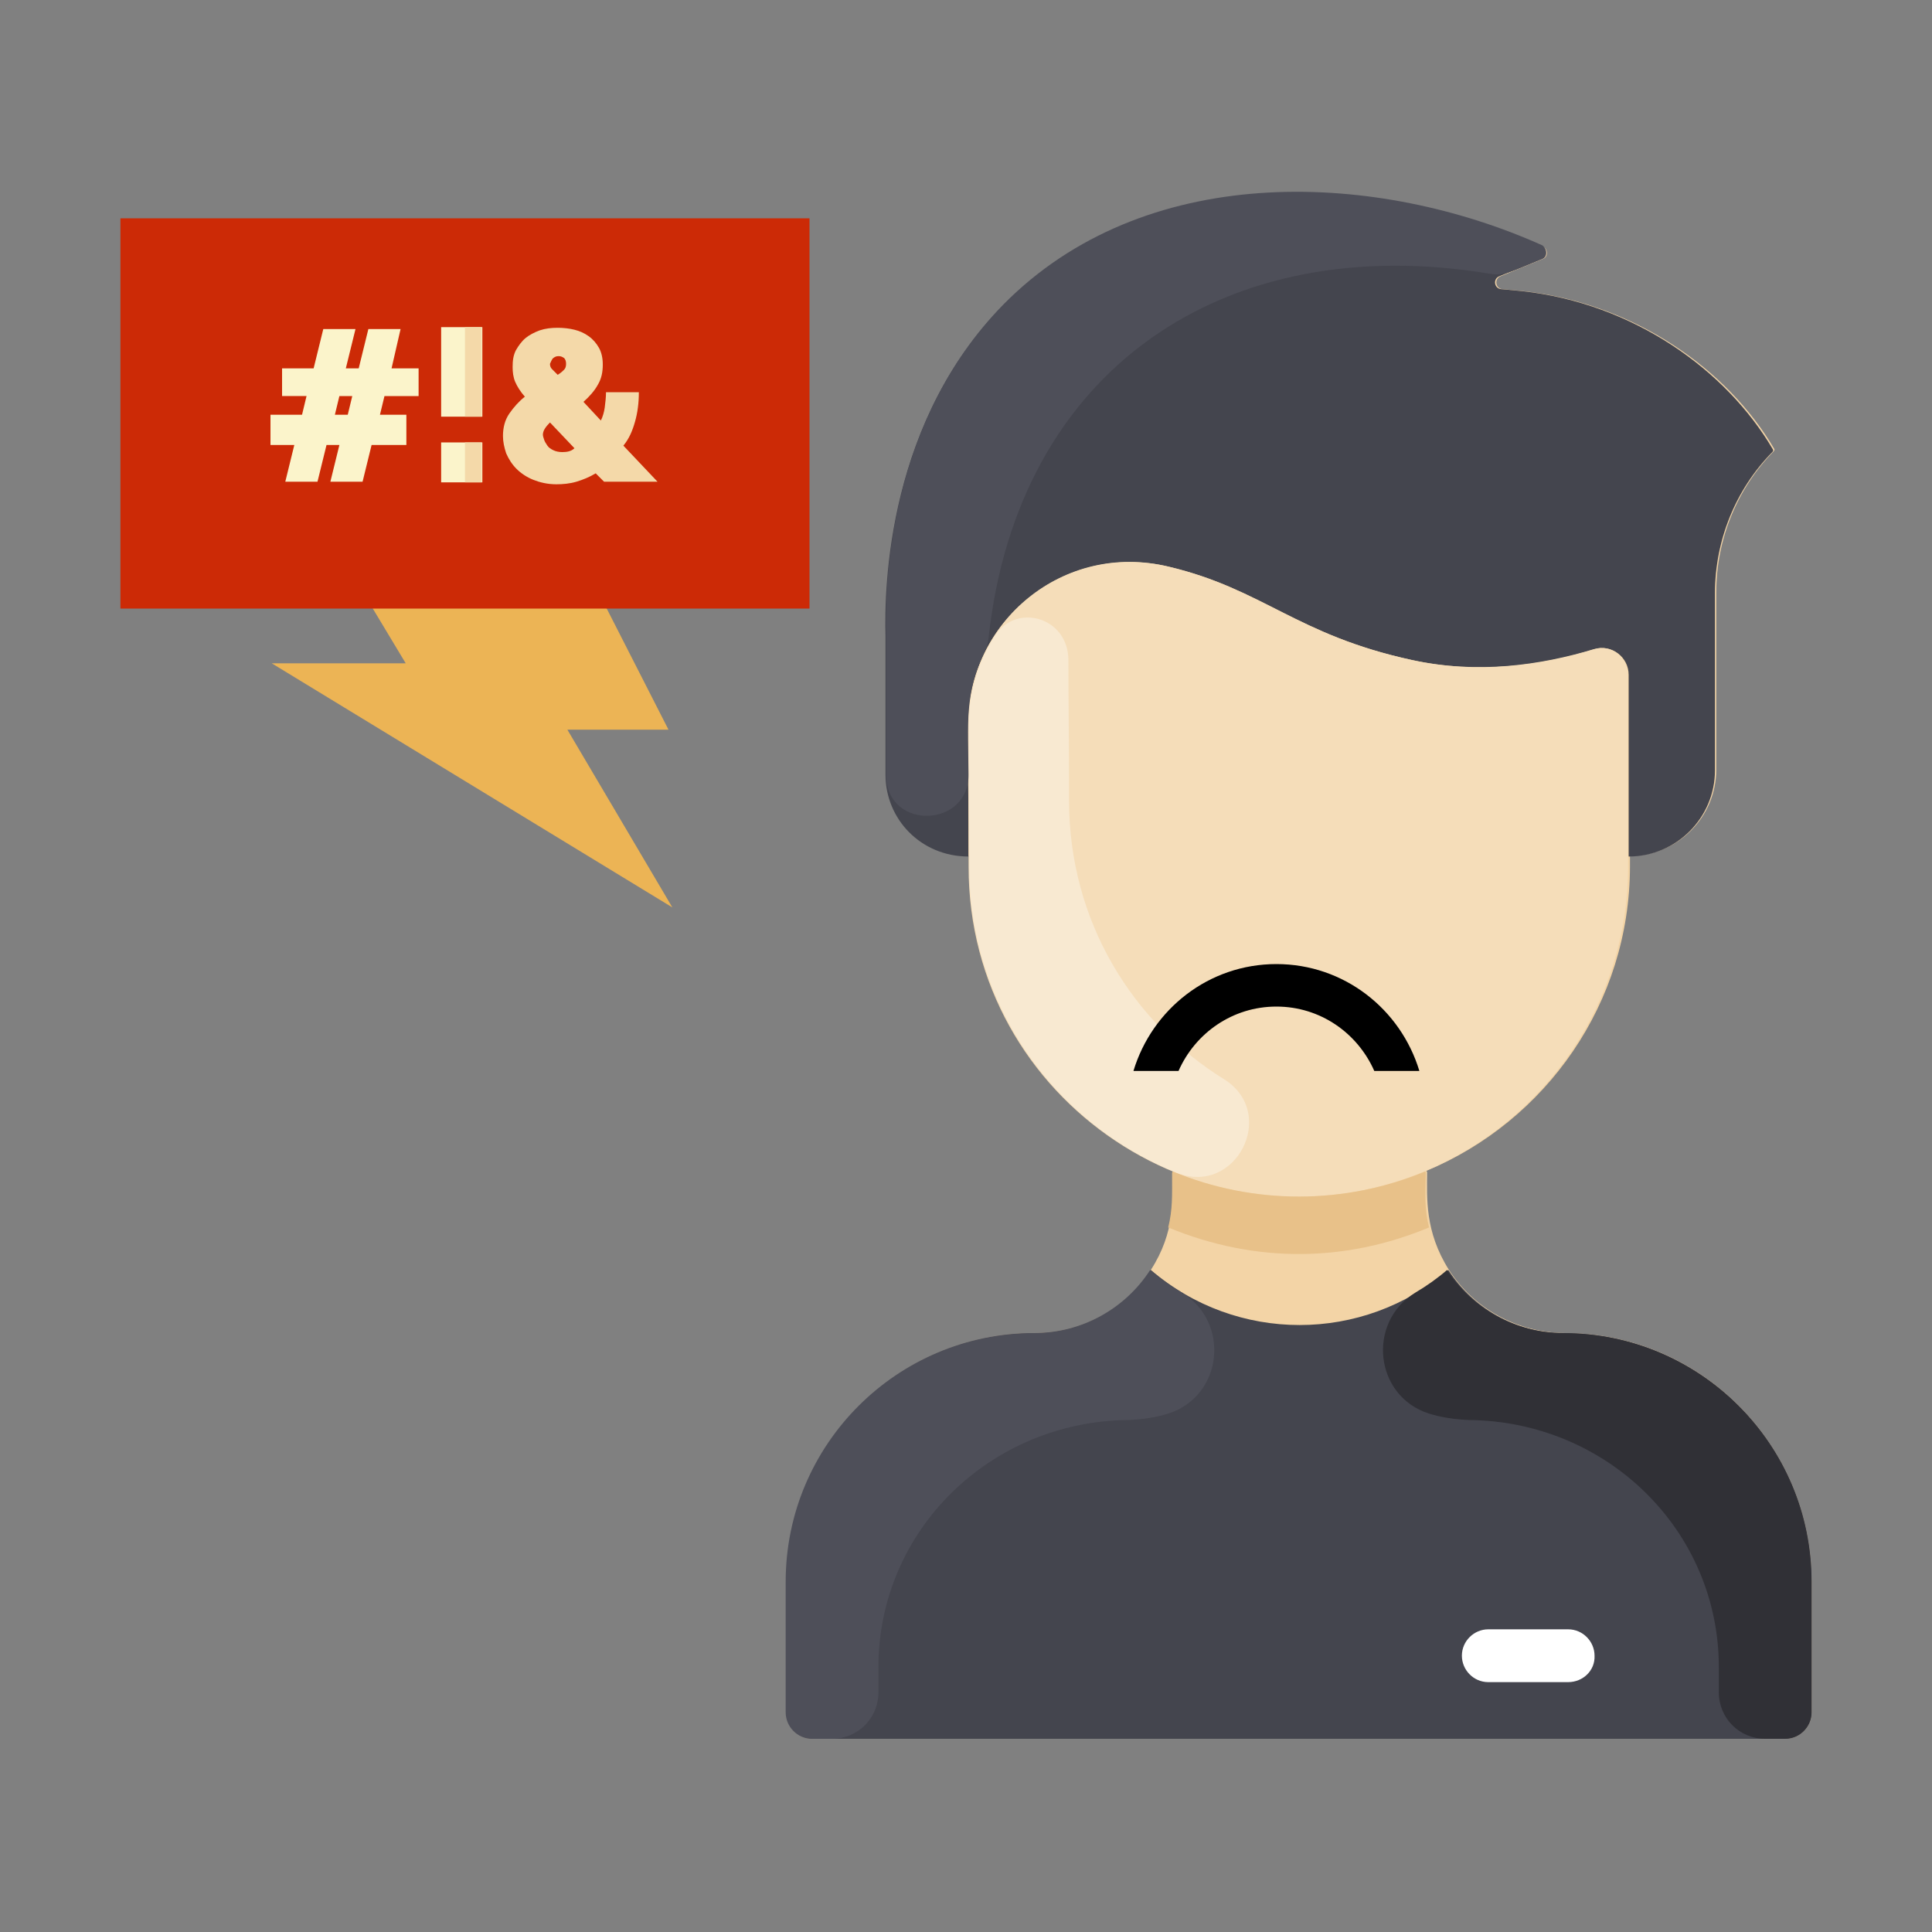 <?xml version="1.0" encoding="utf-8"?>
<!-- Generator: Adobe Illustrator 18.0.0, SVG Export Plug-In . SVG Version: 6.00 Build 0)  -->
<!DOCTYPE svg PUBLIC "-//W3C//DTD SVG 1.1//EN" "http://www.w3.org/Graphics/SVG/1.1/DTD/svg11.dtd">
<svg version="1.1" id="Capa_1" xmlns="http://www.w3.org/2000/svg" xmlns:xlink="http://www.w3.org/1999/xlink" x="0px" y="0px"
	 viewBox="0 0 300 300" enable-background="new 0 0 300 300" xml:space="preserve">
<rect x="0" y="0" width="300" height="300" fill="#808080" stroke="none"/>
<g>
	<g>
		<g>
			<path fill="#F3D4A6" d="M281.3,245.6v20.3c0,2.3-1.9,4.1-4.1,4.1h-151c-2.3,0-4.1-1.9-4.1-4.1v-20.3c0-21.3,17.3-38.6,38.6-38.6
				c7.5,0,14.2-3.9,18-9.8c3.8-5.9,3.4-11,3.4-15.2l0.1-0.2c-18.6-7.7-31.6-26-31.6-47.3v-1.6c-7.4,0-12.9-5.8-12.9-12.7V98.8
				c-0.2-7.5,0.2-33.9,19.2-52.3c22.2-21.4,57.3-19.6,82.7-8.2c0.8,0.4,0.8,1.6,0,1.9l-6.6,2.7c-1,0.4-0.8,1.9,0.3,2l3.2,0.3
				c17.3,1.9,31.8,12.2,39,24.5c0.1,0.1,0,0.3-0.1,0.4c-5.7,5.8-8.9,13.7-8.9,21.9v27.5c0,7.4-6,13.4-13.4,13.4v1.6
				c0,21.3-13.1,39.6-31.6,47.3l0.1,0.2c0,4-0.4,9.2,3.4,15.2c3.8,5.9,10.4,9.7,18,9.8C264,207,281.3,224.3,281.3,245.6L281.3,245.6
				z"/>
			<path fill="#44454E" d="M275.3,69.8c0.1,0.1,0,0.3-0.1,0.4c-5.7,5.8-8.9,13.7-8.9,21.9v27.5c0,7.4-6,13.4-13.4,13.4
				c0-15.7,0-23.8,0-28.2c0-2.8-2.7-4.8-5.3-4c-8.3,2.6-18.1,3.9-28.3,1.7c-18-3.9-23.1-11-37.8-14.5c-16.4-3.9-31.3,8.6-31.2,24.7
				c0,5.3,0.1,11.9,0.1,20.3c-7.4,0-12.9-5.8-12.9-12.7V98.8c-0.2-7.5,0.2-33.9,19.2-52.3c22.2-21.4,57.3-19.6,82.7-8.2
				c0.8,0.4,0.8,1.6,0,1.9l-6.6,2.7c-1,0.4-0.8,1.9,0.3,2l3.2,0.3C253.7,47.1,268.1,57.5,275.3,69.8z"/>
			<path fill="#F5DDB9" d="M247.5,100.8c2.7-0.8,5.3,1.2,5.3,4c0,4.5,0,13.1,0,29.8c0,21.3-13.1,39.6-31.6,47.3
				c-33.6,13.9-70.8-10.8-70.8-47.3c0-9.4-0.1-16.1-0.1-21.9C150.2,96.6,165.1,84,181.5,88c14.7,3.5,19.8,10.6,37.8,14.5
				C229.4,104.7,239.2,103.3,247.5,100.8z"/>
			<path fill="#44454E" d="M281.3,245.6v20.3c0,2.3-1.9,4.1-4.1,4.1h-151c-2.3,0-4.1-1.9-4.1-4.1v-20.3c0-21.3,17.3-38.6,38.6-38.6
				c7.5,0,14.2-3.9,18-9.8c13.3,11.4,32.9,11.4,46.2,0c3.8,5.9,10.4,9.8,18,9.8C264,207,281.3,224.3,281.3,245.6L281.3,245.6z"/>
			<path fill="#FFFFFF" d="M243.5,261.2h-12.4c-2.3,0-4.1-1.9-4.1-4.1c0-2.3,1.9-4.1,4.1-4.1h12.4c2.3,0,4.1,1.9,4.1,4.1
				C247.7,259.4,245.8,261.2,243.5,261.2z"/>
			<path fill="#4E4F59" d="M181.4,219.5c-1.9,0.6-4,0.9-6.2,1c-21.4,0.2-38.8,17.1-38.8,38.4v3.9c0,4-3.2,7.2-7.2,7.2h-3.1
				c-2.3,0-4.1-1.9-4.1-4.1v-20.3c0-21.3,17.3-38.6,38.6-38.6c7.5,0,14.2-3.9,18-9.8c1.5,1.3,3.2,2.5,4.9,3.5
				C191.1,205.3,189.9,216.8,181.4,219.5L181.4,219.5z"/>
			<path fill="#303036" d="M221.9,219.5c1.9,0.6,4,0.9,6.2,1c21.4,0.2,38.8,17.1,38.8,38.4v3.9c0,4,3.2,7.2,7.2,7.2h3.1
				c2.3,0,4.1-1.9,4.1-4.1v-20.3c0-21.3-17.3-38.6-38.6-38.6c-7.5,0-14.2-3.9-18-9.8c-1.5,1.3-3.2,2.5-4.9,3.5
				C212.2,205.3,213.4,216.8,221.9,219.5L221.9,219.5z"/>
			<path fill="#E8C189" d="M221.9,190.6c-12.7,5.3-26.7,5.7-40.5,0c0.7-2.9,0.6-4.8,0.6-8.5l0.1-0.2c12.5,5.2,26.7,5.2,39.2,0
				l0.1,0.2C221.3,185.8,221.2,187.7,221.9,190.6z"/>
			<path fill="#4E4F59" d="M239.5,40.2c-4.9,2-6,2.7-8.2,2.3c-41-6.8-73.3,14.7-77.8,56.6c-0.1,0.7-0.3,1.5-0.6,2.1
				c-3.1,6.4-2.6,11.1-2.5,19c0.1,8.3-12.4,8.8-12.8,0.5c0-0.5,0,0.8,0-22.1c-0.2-7.5,0.2-33.9,19.2-52.3
				c22.2-21.4,57.3-19.6,82.7-8.2C240.3,38.7,240.3,39.9,239.5,40.2z"/>
			<path fill="#F8E9D1" d="M190.1,167.6c8.4,5.3,1.8,18.2-7.4,14.5c-18.9-7.6-32.2-26-32.2-47.5c0-9.5-0.1-16.1-0.1-21.9
				c0-5.2,1.5-10,4.1-14c3.3-5.1,11.3-2.9,11.4,3.7c0,5.8,0.1,12.5,0.1,21.9C166,143.1,175.9,158.8,190.1,167.6z"/>
		</g>
		<path d="M183,166.3c2.6-5.9,8.4-10,15.2-10s12.6,4.1,15.2,10h7c-2.9-9.6-11.7-16.6-22.2-16.6s-19.3,7-22.2,16.6H183z"/>
	</g>
	<g>
		<path fill="#ECB455" d="M42.2,103H63l-8.9-14.8H91l12.8,25.1H88.1l16.3,27.6L42.2,103z"/>
		<path fill="#CC2A06" d="M125.7,94.5h-107V33.9h107V94.5z"/>
		<g>
			<rect x="68.5" y="68.7" fill="#FBF4CB" width="6.4" height="6.2"/>
			<path fill="#FBF4CB" d="M62.2,51.1h-5l-1.5,6.1h-2l1.5-6.1h-5l-1.5,6.1h-4.9v4.3h3.8l-0.7,2.9h-4.9v4.7h3.7l-1.4,5.7h5l1.4-5.7h2
				l-1.4,5.7h5l1.4-5.7h5.4v-4.7H59l0.7-2.9H65v-4.3h-4.2L62.2,51.1z M54,64.4h-2l0.7-2.9h2L54,64.4z"/>
			<rect x="68.5" y="50.8" fill="#FBF4CB" width="6.4" height="13.9"/>
		</g>
		<g>
			<path fill="#F4D9A9" d="M98.6,65.5c0.4-1.4,0.6-2.9,0.6-4.6h-5.1c0,0.8-0.1,1.6-0.2,2.4c-0.1,0.7-0.3,1.4-0.6,2l-2.7-2.9
				c0.9-0.8,1.7-1.7,2.2-2.6c0.6-1,0.8-2,0.8-3.2c0-1-0.2-1.9-0.6-2.6c-0.4-0.7-0.9-1.3-1.6-1.8c-0.7-0.5-1.4-0.8-2.2-1
				c-0.8-0.2-1.7-0.3-2.6-0.3c-1,0-1.9,0.1-2.8,0.4c-0.8,0.3-1.6,0.7-2.2,1.2c-0.6,0.5-1.1,1.2-1.5,1.9c-0.4,0.8-0.5,1.6-0.5,2.6
				c0,0.8,0.1,1.6,0.4,2.3c0.3,0.7,0.8,1.5,1.5,2.3c-0.9,0.7-1.7,1.6-2.4,2.6c-0.7,1-1,2.2-1,3.5c0,0.9,0.2,1.8,0.5,2.7
				c0.4,0.9,0.9,1.7,1.6,2.4c0.7,0.7,1.6,1.3,2.6,1.7c1,0.4,2.2,0.7,3.6,0.7c1,0,2.1-0.1,3.1-0.4c1-0.3,2-0.7,3-1.3l1.3,1.3h8.3
				l-5.3-5.6C97.7,68.1,98.2,66.9,98.6,65.5z M85.8,55.7c0.2-0.2,0.5-0.4,0.9-0.4c0.4,0,0.6,0.1,0.9,0.3c0.2,0.2,0.3,0.5,0.3,0.9
				c0,0.4-0.1,0.7-0.3,0.9c-0.2,0.2-0.5,0.5-1,0.8c-0.4-0.4-0.7-0.7-0.9-0.9c-0.2-0.2-0.3-0.5-0.3-0.8C85.5,56.3,85.6,56,85.8,55.7z
				 M87.3,70.2c-0.5,0-1-0.1-1.4-0.3c-0.4-0.2-0.7-0.4-0.9-0.7s-0.4-0.6-0.5-0.9c-0.1-0.3-0.2-0.6-0.2-0.8c0-0.6,0.4-1.2,1.1-1.9
				l3.8,4C88.7,70.1,88,70.2,87.3,70.2z"/>
			<rect x="72.2" y="68.7" fill="#F4D9A9" width="2.6" height="6.2"/>
			<rect x="72.2" y="50.8" fill="#F4D9A9" width="2.6" height="13.9"/>
		</g>
	</g>
</g>
</svg>
